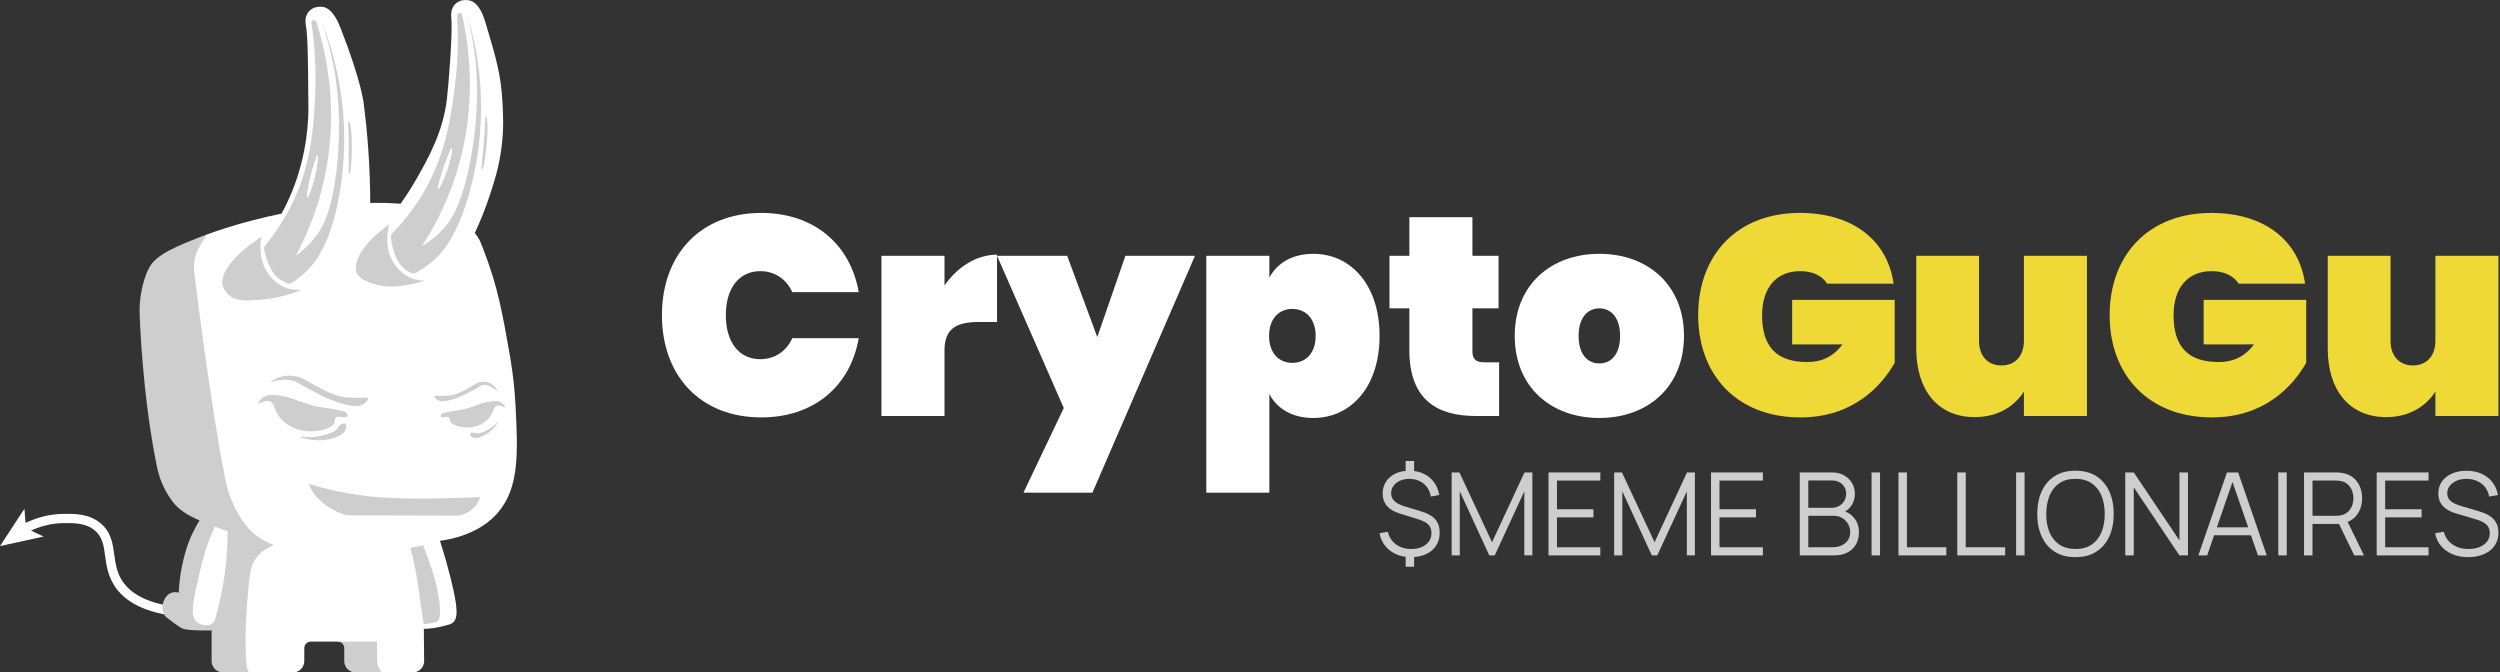 <?xml version="1.0" encoding="UTF-8"?>
<svg xmlns="http://www.w3.org/2000/svg" id="_Слой_1" data-name="Слой 1" viewBox="0 0 2846.49 765.7">
  <rect x="0" y="0" width="2846.49" height="765.7" fill="#333333" stroke="none"/>
  <defs>
    <style>
      .cls-1 {
        fill: #fff;
      }

      .cls-2 {
        fill: #eed936;
      }

      .cls-3 {
        fill: #cecece;
      }
    </style>
  </defs>
  <g>
    <path class="cls-1" d="M194.53,690.14l-1.66,10.38c-30.15-4.78-51.16-16-62.45-33.34-7.64-11.72-9.29-23.71-10.73-34.27-1.66-12.03-2.96-21.54-11.77-28.97-10.13-8.52-23.47-8.44-35.24-8.34-12.66,.09-25.2,2.95-37.4,8.51l14.38,6.78L0,621.77l27.83-42.54,1.25,16.17c14.12-6.74,28.73-10.21,43.5-10.31,12.91-.13,29-.21,42.11,10.82,11.91,10.03,13.69,23.01,15.42,35.57,1.37,9.94,2.78,20.21,9.13,29.97,9.61,14.74,28.21,24.4,55.3,28.7Z"></path>
    <g>
      <path class="cls-1" d="M259.72,620.08c-1.41,31.76-6.86,60.49-14.08,85.64-.1,.49-.26,1.17-.56,1.94,0,0-.91,2.97-3.44,4.85-5.03,3.74-13.98,1.94-18.53-2.02-8.45-7.34-4.16-25.78,4.39-62.67,2.86-12.31,5.24-20.13,7.39-26.43,3.26-9.52,6.75-17.82,10.01-24.76,1.63,.61,3.28,1.22,4.97,1.85,3.3,1.22,6.72,2.45,10.19,3.68,.03,5.84-.08,11.8-.35,17.91Z"></path>
      <path class="cls-3" d="M438.91,765.7h-33.95c-7.21,0-13.01-5.85-13.01-13.03v-14.69c0-4.11-3.34-7.43-7.43-7.43-.01,0-.07,.02-.1,0-.28-.2,.98-2.5,2.46-4.99,15.23,1.22,30.45,2.44,45.68,3.67,2.12,12.16,4.24,24.31,6.35,36.47Z"></path>
      <path class="cls-3" d="M498.48,711.51c-1.15,.45-5.29,1.45-9.43,2.08-2.77,.43-5.11,.64-6.79,.74-1.37-9.41-6.01-41.37-6.35-43.74-1.48-10.2-2.7-18.88-5.22-30.76-1.71-8.11-3.41-14.8-4.66-19.48,3.18-.6,6.42-1.24,9.71-1.95,1.95-.41,3.87-.84,5.76-1.27,.32,.24,.71,.58,1.09,1.05,.9,1.13,1.17,2.28,1.24,2.57,1.18,4.7,28.42,85.33,14.65,90.76Z"></path>
      <g>
        <g>
          <path class="cls-1" d="M586.92,460.73c-.25-5.05-.56-9.69-.97-14.14-1.6-18.38-3.81-32.69-5.72-43.56-7.73-44.31-13.3-76.19-29.35-117.73-.97-2.53-1.75-4.58-2.4-6.24-1.19-2.99-1.91-4.75-2.35-5.57-1.6-2.89-3.44-5.62-5.5-8.17h0c7.1-15.25,12.27-28.88,16.04-40,5.5-16.28,11.27-33.62,14.32-57.11,2.76-21.28,1.95-37.27,1.07-52.84-1.73-30.96-7.57-50.38-19.17-89.26-1.66-5.59-6.81-22.38-17.47-25.38-6.28-1.78-11.62,.36-11.62,.36-1.26,.51-4.51,1.98-6.93,5.24-4.01,5.41-3.22,12.3-3.04,14.1,1.75,17.73-3.28,77.49-4.88,91.51-4.41,38.58-21.53,68.57-35.04,92.24-6.41,11.24-12.67,20.59-17.86,27.83-11.02-.91-22.59-1.19-34.46-.94-.22-44.6-3.54-82.45-7.28-111.94,0,0-2.04-24.73-26.6-87.33-2.13-5.45-8.68-21.73-19.54-23.83-6.41-1.24-11.55,1.33-11.55,1.33-1.2,.61-4.32,2.36-6.46,5.81-3.54,5.72-2.17,12.53-1.84,14.31,2.17,11.77,2.41,40.9,2.82,91.59,.11,13.38-.66,52.96-18.62,97.08-4.12,10.1-8.36,18.57-11.95,25.12,0,0-.01,0-.02,0-23.05,4.75-45.03,10.53-64.32,16.69-7.56,2.4-14.59,4.85-21.08,7.26,0,0-.01,0-.02,0-4.12,3.46-12.42,11.39-17.38,24.49-4.59,12.15-4.05,22.77-3.41,28.07,11.71,75.22,23.42,150.44,35.13,225.66,.32,4.23,1.2,12.13,4.26,21.45,3.07,9.33,8.32,20.09,17.38,30.01,10.14,11.11,20.85,16.66,25.61,18.86,4.87,2.25,9.19,3.65,12.39,4.52-3.66,.48-12.67,2.18-20.42,9.55-13.22,12.56-11.15,30.56-10.87,32.62-1.35,34.43-2.7,68.86-4.05,103.29h10.5c16.39,0,32.77,0,49.16,.01,7.18,0,13.03-5.85,13.03-13.03v-14.69c0-4.11,3.32-7.43,7.43-7.43h75.25c.04,1.86,.1,4.88,.12,8.65,.13,12.63-.19,16.44,2.04,21.1,.69,1.41,1.83,3.34,3.79,5.4h34.8c7.24,0,13.1-5.92,13.03-13.15l-.37-36.51c4.83-.1,12.13-.64,20.73-2.77,6.89-1.71,10.33-2.55,12.41-4.31,3.79-3.19,5.35-8.99,3.14-23.58-1.04-7.01-2.95-16.05-5.92-27.84-2.75-10.93-6.61-25.14-11.96-41.68,40.87-5.82,59.51-24.5,66.5-32.77,24.12-28.76,22.19-68.34,19.49-122.35Zm-89.53,247.3c-1.72,.84-7.02,1.66-8.71,1.92-2.56,.39-4.72,.59-6.27,.68-1.26-8.69-5.55-38.22-5.87-40.41-1.37-9.42-2.5-17.44-4.82-28.42-1.58-7.5-3.15-13.68-4.3-18,2.94-.55,5.94-1.14,8.97-1.8,1.8-.38,3.57-.77,5.32-1.17,.33,.81,.83,2.07,1.44,3.6,15.94,40.57,22.66,79.48,14.24,83.6Z"></path>
          <path class="cls-3" d="M343.6,329.89c-4.81,1.98-10.05,3.87-15.74,5.54-15.56,4.58-29.78,6.15-41.45,6.43,0,0-13.71,1.64-22.6-3.46,0,0-7.05-4.04-9.98-12.28-4.86-13.65,12.98-36.82,43.89-56.52-.66,3.24-1.34,8-1.11,13.74,.22,5.42,.8,16.63,8.42,27.7,2.38,3.46,8.63,12.27,20.62,16.63,7.47,2.72,14.12,2.59,17.96,2.21Z"></path>
          <path class="cls-3" d="M379.37,63.99c-4.55-16.72-9.52-30.31-13.28-39.75,4.21,12.15,9.5,29.41,13.63,50.54,2.24,11.48,10.7,57.6,3.32,119.69-1.98,16.71-4.52,29.65-7.3,39.8-1.64,6.05-3.37,11.11-5.09,15.39-3.74,9.29-7.51,14.9-10.56,18.94-8.14,10.81-16.96,18.09-23.27,22.61,6.41-11.95,13.07-26.04,19.07-42.14,1.54-4.14,3.04-8.41,4.48-12.81,3.54-10.82,6.74-22.43,9.36-34.8,16.18-76.44,1.78-140.93-9.46-176.52-.67-2.11-3.36-2.7-4.86-1.08l-.04,.04c-.59,.64-.85,1.52-.73,2.38,4.98,34.07,5.11,62.71,4.12,83.41-1.75,36.38-4.36,81.2-29.59,129-.56,1.05-1.11,2.09-1.68,3.12-1.12,2.06-2.26,4.06-3.39,6-7.87,13.46-15.88,24.07-22.23,31.74-.96,1.16-1.4,2.67-1.14,4.15,.91,5.28,2.29,9.7,3.63,13.17,2.53,6.56,5.4,14.02,12.63,19.95,3.75,3.07,7.6,4.85,10.69,5.91,1.5,.52,3.14,.27,4.47-.6,5.17-3.39,11.84-8.36,18.64-15.28,6.19-6.31,19.2-21.07,29.25-56.8,1.43-5.12,2.82-10.67,4.1-16.69h0c.9-4.2,1.75-8.63,2.56-13.29,12.35-71.82-.12-129.55-7.33-156.07Zm-23.59,128.81c1.04-3.73,4.52-16.2,5.65-15.96,1.11,.23-.13,12.73-2.99,24.6-2.81,11.64-7.47,23.91-8.65,23.6-1.37-.36,2-17.98,5.99-32.25Z"></path>
          <path class="cls-1" d="M358.45,201.45c-2.81,11.64-7.47,23.91-8.65,23.6-1.37-.36,2-17.98,5.99-32.25,1.04-3.73,4.52-16.2,5.65-15.96,1.11,.23-.13,12.73-2.99,24.6Z"></path>
          <path class="cls-3" d="M397.67,198.79c-1.86-.16,.31-23.45-1-52.53-.1-2.24-.42-8.88,.33-8.98,.55-.07,1.43,3.41,1.75,4.64,3.44,13.57,1.46,57.08-1.08,56.88Z"></path>
        </g>
        <g>
          <path class="cls-3" d="M483.89,319.45c-3.9,1.29-9.41,2.91-16.15,4.2-10.75,2.06-23.56,4.51-37.69,.79-7.45-1.96-19.71-5.19-23.61-13.3-6-12.49,8.19-35.75,36.79-55.62-.92,3.17-2,7.86-2.26,13.6-.24,5.42-.59,16.64,6.07,28.31,2.08,3.65,7.56,12.95,19.14,18.3,7.21,3.34,13.85,3.77,17.7,3.71Z"></path>
          <path class="cls-3" d="M541.88,57.49c-3.13-17.04-6.94-31-9.9-40.73,3.18,12.47,7,30.1,9.34,51.5,1.27,11.63,5.82,58.3-6.75,119.55-6.14,29.92-13.08,47.34-19.26,58.24-3.64,6.43-7.02,10.59-9.82,13.71-.74,.82-1.47,1.62-2.21,2.39-8.32,8.74-16.75,14.53-22.88,18.18,4.47-6.88,9.09-14.52,13.67-22.93,2.85-5.22,5.68-10.73,8.44-16.54,6.69-14.04,12.99-29.78,18.23-47.2,22.55-74.81,13.61-140.28,5.41-176.69-.49-2.16-3.12-2.97-4.75-1.48l-.04,.04c-.64,.59-.98,1.44-.93,2.31,2.1,34.36-.17,62.91-2.9,83.46-4.8,36.11-11.17,80.54-40.32,126.06-1.44,2.25-2.89,4.42-4.33,6.52-2.22,3.22-4.44,6.26-6.63,9.14-7.17,9.43-14.04,17.01-19.69,22.76-1.05,1.07-1.62,2.54-1.49,4.03,.46,5.34,1.46,9.86,2.5,13.43,1.97,6.75,4.2,14.43,10.91,20.94,3.48,3.37,7.16,5.48,10.15,6.79,1.46,.64,3.12,.53,4.52-.22,5.43-2.94,12.5-7.33,19.86-13.67,4.73-4.07,13.21-12.06,22.36-28.67,2.78-5.04,5.62-10.88,8.45-17.64,4.23-10.15,8.42-22.38,12.26-37.14,18.35-70.52,10.76-129.1,5.81-156.14Zm-34.33,126.37c1.35-3.63,5.87-15.76,6.98-15.42,1.08,.33-1.2,12.67-5.05,24.26-3.77,11.37-9.45,23.21-10.59,22.79-1.34-.48,3.5-17.74,8.67-31.63Z"></path>
          <path class="cls-1" d="M509.47,192.71c-3.77,11.37-9.45,23.21-10.59,22.79-1.34-.48,3.5-17.74,8.67-31.63,1.35-3.63,5.87-15.76,6.98-15.42,1.08,.33-1.2,12.67-5.05,24.26Z"></path>
          <path class="cls-3" d="M548.79,193.35c-1.85-.31,2.27-23.33,3.42-52.43,.09-2.23,.33-8.88,1.08-8.91,.55-.02,1.14,3.51,1.34,4.76,2.3,13.82-3.33,57-5.85,56.59Z"></path>
        </g>
      </g>
      <path class="cls-3" d="M286.72,605.53l-.33-.3c-6.93-6.31-21.49-25.8-27.88-51.07-5.68-22.42-21.52-115.01-37.28-243.63-1.29-10.51,.91-21.16,6.26-30.31,2.55-4.36,5.09-8.71,7.64-13.07h0c-1.17,.41-2.47,.89-3.88,1.43-.27,.1-.55,.2-.83,.3-.53,.2-1.08,.41-1.64,.62-.08,.03-.17,.06-.26,.1-.3,.12-.62,.24-.93,.36-.65,.25-1.3,.51-1.94,.75-.33,.13-.67,.25-1.01,.39-.15,.06-.3,.12-.46,.18-1.86,.73-3.83,1.51-5.9,2.35-5.48,2.23-10.41,4.23-16.66,7.12-.03,.01-.07,.03-.1,.05-.19,.08-.38,.17-.57,.26,0,0,0,0-.01,0-10.54,4.93-21.45,10.91-27.67,18.63-.49,.61-.89,1.16-1.24,1.64-1.4,1.98-4.04,6.05-7.01,14.86-6.45,19.1-6.18,35.82-6.03,40.98,.12,4.39,2.87,91.35,19.38,172.7,1.11,5.47,3.41,16.4,10.24,29,0,0,3.68,6.79,8.03,12.44,7.24,9.41,17.38,15.55,30.57,21.28-2.12,3.37-4.49,7.45-6.86,12.19-6.95,13.94-9.83,25.55-11.75,33.47-2.27,9.36-4.5,21.77-5.1,36.57-1.24-.38-4.75-1.27-8.65,.22-3.72,1.43-5.62,4.21-6.65,5.76-3.54,5.34-4.54,13.35-1.11,19.29,1.19,2.05,3.97,4.1,9.53,8.19,5.39,3.97,8.08,5.96,10.76,7.16,1.83,.82,5.23,2.02,20.04,2.37,5.42,.13,10.03,.08,13.52,0v34.84c0,7.19,5.83,13.02,13.02,13.02h30.31c-.18-.13-.51-.39-.88-.77-2.69-2.7-2.44-6.86-2.59-8.24-3.96-34.68,2.7-93.38,2.7-93.38,1.31-11.6,2.27-20.28,8.86-28.82,6.05-7.84,13.94-11.8,19.28-13.83,.11-.04,.22-.08,.33-.13l-.14-.05c-9.29-3.23-17.83-8.31-25.1-14.94Zm-27.95,16.31c-1.34,30.29-6.54,57.68-13.42,81.67-.17,.59-.34,1.2-.52,1.79,0,.02-.01,.04-.01,.06-.59,1.6-1.57,3.37-3.28,4.63-4.79,3.57-13.33,1.85-17.67-1.92-8.05-7-3.97-24.58,4.19-59.76,2.73-11.74,5-19.2,7.05-25.2,3.11-9.08,6.43-16.99,9.55-23.61,1.55,.58,3.13,1.17,4.74,1.76,3.14,1.16,6.4,2.34,9.72,3.51,.03,5.56-.07,11.25-.33,17.08Z"></path>
    </g>
    <g>
      <path class="cls-3" d="M418.81,453.44c-.7-1.46-4.38-.58-11.9-.46,0,0-1.88,.03-11.44-.46-12.86-.65-26.26-8.02-39.13-15.1-9.36-5.15-11.18-6.99-17.16-8.47-4.76-1.18-11.96-2.07-19.91,.23-5.76,1.66-10.81,4.68-10.53,5.49,.46,1.32,14.05-5.87,27.69-.23,.98,.41,.82,.4,6.18,3.43,1.46,.83,13.86,7.82,21.51,11.67,14.56,7.33,25.58,10.17,27.92,10.75,12.37,3.1,17.78,2.28,21.74-.23,2.97-1.89,5.75-5.13,5.03-6.64Z"></path>
      <path class="cls-3" d="M395.32,474.15c.57-.93,.18-2.28,.15-2.4-.48-1.63-2.14-2.45-2.75-2.75-4.75-2.33-27.13-5.35-31.12-5.95-5.61-.85-13.58-3.69-29.52-9.38-.96-.34-7.24-2.59-15.79-3.66-7.72-.97-11.01-.2-13.27,.69-5.84,2.28-9.67,7.59-8.92,8.7,.89,1.31,7.24-4.63,13.08-2.55,5.23,1.86,4.02,7.99,10.26,16.73,6.91,9.68,16.53,13.54,19.11,14.54,6.08,2.35,11.11,2.62,15.44,2.85,10.73,.57,17.58-1.91,20.25-3.01,6.85-2.82,8.21-5.67,8.59-6.6,1.09-2.69-.07-4.11,1.23-5.56,2.96-3.31,11.54,1.19,13.27-1.65Z"></path>
      <path class="cls-3" d="M390.94,482.28c1.39-.16,2.06,.31,2.24,.45,1.72,1.32,.83,4.94,.69,5.49-1.3,5.1-7.14,7.72-10.98,9.38-3.91,1.69-11.1,4.12-21.97,3.66-10.38-.44-19.12-3.31-18.99-4.12,.13-.86,10.05,2.41,23.06-.81,9.42-2.33,15.75-3.87,19.27-8.8,.8-1.13,3.19-4.85,6.69-5.25Z"></path>
      <path class="cls-3" d="M494.89,451.02c.46-.96,2.88-.38,7.82-.3,0,0,1.23,.02,7.52-.3,8.45-.43,17.26-5.27,25.72-9.93,5.72-3.14,7.18-4.9,11.28-5.57,1.54-.25,6.54-.98,11.62,1.81,4.84,2.66,7.67,7.38,7.09,8.01-.88,.96-8.94-8.46-16.9-6.21-1.15,.33-1.45,.78-4.06,2.26-.96,.54-9.11,5.14-14.14,7.67-9.57,4.82-16.81,6.68-18.35,7.07-8.13,2.04-11.69,1.5-14.29-.15-1.95-1.24-3.78-3.37-3.31-4.36Z"></path>
      <path class="cls-3" d="M502.04,474.42c-.41-.67-.13-1.64-.11-1.73,.35-1.18,1.55-1.77,1.98-1.98,3.43-1.68,19.59-3.86,22.46-4.29,4.05-.61,9.8-2.67,21.31-6.77,.69-.25,5.22-1.87,11.4-2.64,5.57-.7,7.94-.14,9.58,.5,4.21,1.64,6.98,5.48,6.44,6.28-.64,.94-5.22-3.34-9.44-1.84-3.77,1.35-2.9,5.77-7.41,12.08-4.99,6.99-11.93,9.78-13.79,10.5-4.39,1.7-8.02,1.89-11.15,2.06-7.74,.41-12.69-1.38-14.61-2.17-4.94-2.04-5.92-4.09-6.2-4.77-.79-1.94,.05-2.96-.88-4.01-2.14-2.39-8.33,.86-9.58-1.19Z"></path>
      <path class="cls-3" d="M535.83,493.37c-.11,.11-.48,.5-.57,1.09-.21,1.44,1.51,2.73,1.97,3.06,2.8,2.03,6.86,.89,9.49,.11,2.69-.79,7.34-2.59,12.63-7.4,5.05-4.59,8.26-9.72,7.85-10.07-.43-.38-4.06,5.44-11.98,9.3-5.78,2.81-9.36,4.54-13.43,3.67-1.28-.27-4.54-1.22-5.96,.24Z"></path>
      <path class="cls-3" d="M546.72,566.02c-4.39,.19-10.71,.44-18.31,.69-16.32,.53-37.77,1.22-57.89,.92-20.55-.31-43.77-.66-72.99-5.72-19.29-3.34-34.98-7.65-45.76-10.98,.5,1.49,1.3,3.58,2.52,5.95,4.7,9.18,11.42,14.31,16.48,18.08,8.34,6.22,16.72,9.72,23.42,11.75,42.99,.13,85.99,.25,128.98,.38,4.19-1.15,15.86-4.95,21.51-15.79,.93-1.78,1.59-3.55,2.06-5.26Z"></path>
    </g>
  </g>
  <g>
    <g>
      <path class="cls-1" d="M866.84,242.44c60.48,0,101.55,36.21,110.92,90.21h-75.67c-6.79-15.2-20.37-23.92-36.54-23.92-24.26,0-39.13,19.72-39.13,50.12s14.87,50.12,39.13,50.12c16.17,0,29.75-8.73,36.54-23.93h75.67c-9.38,54-50.44,90.21-110.92,90.21-70.16,0-113.17-48.18-113.17-116.41s43.01-116.41,113.17-116.41Z"></path>
      <path class="cls-1" d="M1003.61,291.26h71.78v182.38h-71.78v-182.38Zm54.01,88.28c0-44.3,35.56-89.57,77.59-89.57v76.64h-20.37c-25.86,0-39.45,7.43-39.45,32.33l-17.77-19.4Z"></path>
      <path class="cls-1" d="M1281.37,291.26h79.23l-116.74,269.68h-78.57l45.92-96.36-75.99-173.32h79.86l34.28,92.48,32.01-92.48Z"></path>
      <path class="cls-1" d="M1495.41,289c42.03,0,75.35,34.6,75.35,93.46s-33.31,93.45-75.35,93.45c-24.26,0-41.39-10.67-50.12-27.16v112.21h-71.78V291.26h71.78v24.9c8.73-16.49,25.86-27.16,50.12-27.16Zm-23.92,62.73c-14.88,0-26.52,10.67-26.52,30.72s11.64,30.71,26.52,30.71,26.51-10.67,26.51-30.71-11.64-30.72-26.51-30.72Z"></path>
      <path class="cls-1" d="M1582.06,351.08v-59.82h124.17v59.82h-124.17Zm22.64-103.8h71.78v152.95c0,8.4,3.89,12.29,13.26,12.29h17.13v61.11h-27.15c-42.69,0-75.02-18.11-75.02-74.7V247.29Z"></path>
      <path class="cls-1" d="M1724.66,382.45c0-58.21,41.39-93.46,96.36-93.46s96.36,35.25,96.36,93.46-41.39,93.45-96.36,93.45-96.36-35.25-96.36-93.45Zm119.96,0c0-21.67-11-31.37-23.6-31.37s-23.62,9.71-23.62,31.37,10.68,31.36,23.62,31.36,23.6-9.7,23.6-31.36Z"></path>
      <path class="cls-2" d="M2080.33,322.95c-5.49-8.73-15.85-14.22-30.71-14.22-27.81,0-43.33,19.72-43.33,50.12,0,35.57,16.17,53.36,51.41,53.36,16.17,0,29.43-5.83,40.1-20.05h-57.24v-50.77h116.74v71.78c-15.85,27.49-48.18,62.08-107.36,62.08-72.12,0-116.41-48.18-116.41-116.41s43.97-116.41,115.77-116.41c60.78,0,99.91,31.68,106.7,80.52h-75.67Z"></path>
      <path class="cls-2" d="M2253.32,387.94c0,17.47,10.02,28.14,25.54,28.14s25.54-10.67,25.54-28.14l4.85,49.15c-8.73,19.4-28.45,37.83-60.8,37.83-42.03,0-66.61-30.72-66.61-77.93v-105.74h71.48v96.68Zm122.87,85.69h-71.78v-182.38h71.78v182.38Z"></path>
      <path class="cls-2" d="M2548.85,322.95c-5.49-8.73-15.85-14.22-30.71-14.22-27.81,0-43.33,19.72-43.33,50.12,0,35.57,16.17,53.36,51.41,53.36,16.17,0,29.43-5.83,40.1-20.05h-57.24v-50.77h116.74v71.78c-15.85,27.49-48.18,62.08-107.36,62.08-72.12,0-116.41-48.18-116.41-116.41s43.97-116.41,115.77-116.41c60.78,0,99.91,31.68,106.7,80.52h-75.67Z"></path>
      <path class="cls-2" d="M2721.84,387.94c0,17.47,10.02,28.14,25.54,28.14s25.54-10.67,25.54-28.14l4.85,49.15c-8.73,19.4-28.47,37.83-60.8,37.83-42.03,0-66.61-30.72-66.61-77.93v-105.74h71.48v96.68Zm122.87,85.69h-71.78v-182.38h71.78v182.38Z"></path>
    </g>
    <g>
      <path class="cls-3" d="M1606.45,634.35c-6.25,0-11.89-1.11-16.89-3.35-5.01-2.23-9.14-5.38-12.4-9.45-3.26-4.07-5.39-8.88-6.4-14.43l9.38-1.64c1.44,6.04,4.56,10.81,9.35,14.33,4.79,3.52,10.57,5.28,17.35,5.28s12.42-1.67,16.66-5.02c4.24-3.35,6.36-7.73,6.36-13.15,0-4.02-1.18-7.24-3.54-9.64-2.36-2.41-6.36-4.46-12.01-6.17l-20.99-6.56c-12.68-3.98-19.03-11.5-19.03-22.57,0-5.16,1.28-9.7,3.84-13.61,2.56-3.91,6.12-6.96,10.69-9.15,4.57-2.19,9.92-3.26,16.04-3.21,5.99,0,11.36,1.13,16.11,3.38,4.74,2.25,8.65,5.44,11.71,9.55,3.06,4.11,5.09,8.99,6.1,14.63l-9.64,1.84c-.61-4.02-2.02-7.54-4.23-10.56-2.21-3.02-5.04-5.37-8.5-7.05-3.46-1.68-7.3-2.55-11.55-2.59-4.02,0-7.61,.7-10.76,2.1-3.15,1.4-5.63,3.34-7.45,5.81-1.82,2.47-2.72,5.3-2.72,8.5,0,3.5,1.26,6.46,3.77,8.89,2.51,2.43,6.51,4.47,11.97,6.13l18.04,5.45c7.61,2.27,13.1,5.34,16.47,9.18,3.37,3.85,5.05,8.99,5.05,15.42,0,5.55-1.36,10.41-4.07,14.56-2.71,4.16-6.53,7.38-11.45,9.68-4.92,2.3-10.68,3.44-17.29,3.44Zm-5.97-94.47v-15.02h9.64v15.02h-9.64Zm0,105.43v-14.96h9.64v14.96h-9.64Z"></path>
      <path class="cls-3" d="M1652.83,632.38v-94.47h8.86l37.13,79.45,36.94-79.45h8.99v94.4h-9.18v-72.89l-33.65,72.95h-6.23l-33.59-72.95v72.95h-9.25Z"></path>
      <path class="cls-3" d="M1763.11,632.38v-94.47h59.04v9.25h-49.4v32.67h41.53v9.25h-41.53v34.05h49.4v9.25h-59.04Z"></path>
      <path class="cls-3" d="M1837.89,632.38v-94.47h8.86l37.13,79.45,36.94-79.45h8.99v94.4h-9.18v-72.89l-33.65,72.95h-6.23l-33.59-72.95v72.95h-9.25Z"></path>
      <path class="cls-3" d="M1948.17,632.38v-94.47h59.04v9.25h-49.4v32.67h41.53v9.25h-41.53v34.05h49.4v9.25h-59.04Z"></path>
      <path class="cls-3" d="M2049.2,632.38v-94.47h36.48c5.29,0,9.91,1.09,13.84,3.28,3.94,2.19,7,5.13,9.18,8.82,2.19,3.7,3.28,7.77,3.28,12.23,0,5.07-1.36,9.59-4.07,13.55-2.71,3.96-6.34,6.7-10.89,8.23l-.13-3.21c6.12,1.75,10.93,4.81,14.43,9.18,3.5,4.37,5.25,9.67,5.25,15.88,0,5.47-1.16,10.18-3.48,14.14-2.32,3.96-5.58,7.01-9.77,9.15-4.2,2.14-9.08,3.21-14.63,3.21h-39.49Zm9.71-54.19h26.7c3.02,0,5.77-.69,8.27-2.07,2.49-1.38,4.47-3.27,5.94-5.67,1.46-2.4,2.2-5.18,2.2-8.33,0-4.46-1.54-8.09-4.63-10.89-3.08-2.8-7.01-4.2-11.78-4.2h-26.7v31.16Zm0,44.94h27.42c3.85,0,7.3-.69,10.37-2.07,3.06-1.38,5.48-3.34,7.25-5.87,1.77-2.54,2.66-5.6,2.66-9.18s-.81-6.65-2.43-9.45c-1.62-2.8-3.82-5.04-6.59-6.72-2.78-1.68-5.94-2.53-9.48-2.53h-29.19v35.82Z"></path>
      <path class="cls-3" d="M2130.94,632.38v-94.47h9.64v94.47h-9.64Z"></path>
      <path class="cls-3" d="M2161.58,632.38v-94.47h9.64v85.22h44.87v9.25h-54.52Z"></path>
      <path class="cls-3" d="M2228.56,632.38v-94.47h9.64v85.22h44.87v9.25h-54.52Z"></path>
      <path class="cls-3" d="M2295.54,632.38v-94.47h9.64v94.47h-9.64Z"></path>
      <path class="cls-3" d="M2363.11,634.35c-9.4,0-17.34-2.09-23.81-6.26-6.47-4.18-11.37-9.96-14.7-17.35-3.32-7.39-4.99-15.92-4.99-25.59s1.66-18.19,4.99-25.59c3.32-7.39,8.22-13.18,14.7-17.35,6.47-4.18,14.41-6.26,23.81-6.26s17.4,2.09,23.85,6.26c6.45,4.18,11.35,9.96,14.69,17.35,3.35,7.39,5.02,15.92,5.02,25.59s-1.67,18.19-5.02,25.59c-3.35,7.39-8.24,13.18-14.69,17.35-6.45,4.18-14.4,6.26-23.85,6.26Zm0-9.25c7.39,0,13.56-1.68,18.5-5.05,4.94-3.37,8.65-8.06,11.12-14.07,2.47-6.01,3.71-12.96,3.71-20.83s-1.24-14.8-3.71-20.8c-2.47-5.99-6.18-10.67-11.12-14.04-4.94-3.37-11.11-5.07-18.5-5.12-7.39,0-13.54,1.68-18.44,5.05-4.9,3.37-8.58,8.06-11.05,14.07-2.47,6.01-3.73,12.96-3.77,20.83-.04,7.87,1.17,14.79,3.64,20.76,2.47,5.97,6.18,10.65,11.12,14.04,4.94,3.39,11.11,5.11,18.5,5.15Z"></path>
      <path class="cls-3" d="M2419.79,632.38v-94.47h9.71l52.02,77.41v-77.41h9.71v94.47h-9.71l-52.02-77.48v77.48h-9.71Z"></path>
      <path class="cls-3" d="M2503.05,632.38l32.54-94.47h12.79l32.54,94.47h-10.04l-30.9-89.09h3.81l-30.7,89.09h-10.04Zm14.5-22.9v-9.05h48.81v9.05h-48.81Z"></path>
      <path class="cls-3" d="M2594.04,632.38v-94.47h9.64v94.47h-9.64Z"></path>
      <path class="cls-3" d="M2623.36,632.38v-94.47h36.48c.92,0,1.96,.03,3.12,.1,1.16,.07,2.33,.21,3.51,.43,4.94,.74,9.13,2.46,12.56,5.15,3.43,2.69,6.04,6.07,7.81,10.14,1.77,4.07,2.66,8.57,2.66,13.52,0,7.13-1.88,13.32-5.64,18.57s-9.14,8.55-16.14,9.91l-3.35,.79h-31.36v35.89h-9.64Zm9.64-45.07h26.57c.79,0,1.7-.04,2.76-.13,1.05-.09,2.08-.24,3.08-.46,3.24-.7,5.89-2.03,7.97-4,2.08-1.97,3.63-4.31,4.66-7.02,1.03-2.71,1.54-5.53,1.54-8.46s-.51-5.76-1.54-8.5c-1.03-2.73-2.58-5.08-4.66-7.05-2.08-1.97-4.73-3.3-7.97-4-1.01-.22-2.03-.36-3.08-.43-1.05-.07-1.97-.1-2.76-.1h-26.57v40.15Zm47.56,45.07l-18.63-38.44,9.25-3.54,20.47,41.99h-11.09Z"></path>
      <path class="cls-3" d="M2706.09,632.38v-94.47h59.04v9.25h-49.4v32.67h41.53v9.25h-41.53v34.05h49.4v9.25h-59.04Z"></path>
      <path class="cls-3" d="M2810.2,634.35c-6.6,0-12.54-1.1-17.81-3.31-5.27-2.21-9.62-5.35-13.05-9.41-3.43-4.07-5.67-8.9-6.72-14.5l9.84-1.64c1.57,6.12,4.9,10.92,9.97,14.4,5.07,3.48,11.13,5.22,18.17,5.22,4.63,0,8.79-.73,12.46-2.2,3.67-1.46,6.56-3.55,8.66-6.26,2.1-2.71,3.15-5.93,3.15-9.64,0-2.45-.44-4.54-1.31-6.26-.88-1.73-2.03-3.16-3.48-4.3-1.44-1.14-3.02-2.09-4.72-2.85-1.71-.77-3.37-1.39-4.99-1.87l-23.95-7.15c-2.89-.83-5.56-1.89-8-3.18-2.45-1.29-4.58-2.84-6.4-4.66-1.82-1.81-3.23-3.95-4.23-6.4-1.01-2.45-1.51-5.25-1.51-8.4,0-5.34,1.4-9.95,4.2-13.84,2.8-3.89,6.63-6.89,11.48-8.99,4.86-2.1,10.39-3.13,16.6-3.08,6.3,0,11.93,1.12,16.89,3.35s9.06,5.41,12.3,9.54c3.24,4.13,5.38,9.02,6.43,14.66l-10.1,1.84c-.66-4.11-2.17-7.68-4.53-10.69-2.36-3.02-5.37-5.35-9.02-6.99-3.65-1.64-7.67-2.48-12.04-2.53-4.24,0-8.02,.71-11.32,2.13-3.3,1.42-5.92,3.36-7.84,5.81-1.93,2.45-2.89,5.25-2.89,8.4s.89,5.75,2.66,7.68c1.77,1.93,3.96,3.43,6.56,4.53,2.6,1.09,5.13,1.99,7.58,2.69l18.5,5.45c1.92,.52,4.19,1.28,6.79,2.26,2.6,.98,5.14,2.38,7.61,4.2,2.47,1.82,4.52,4.19,6.13,7.12,1.62,2.93,2.43,6.65,2.43,11.15s-.86,8.29-2.59,11.74c-1.73,3.46-4.15,6.36-7.28,8.72-3.13,2.36-6.78,4.17-10.96,5.41-4.18,1.25-8.74,1.87-13.68,1.87Z"></path>
    </g>
  </g>
</svg>
